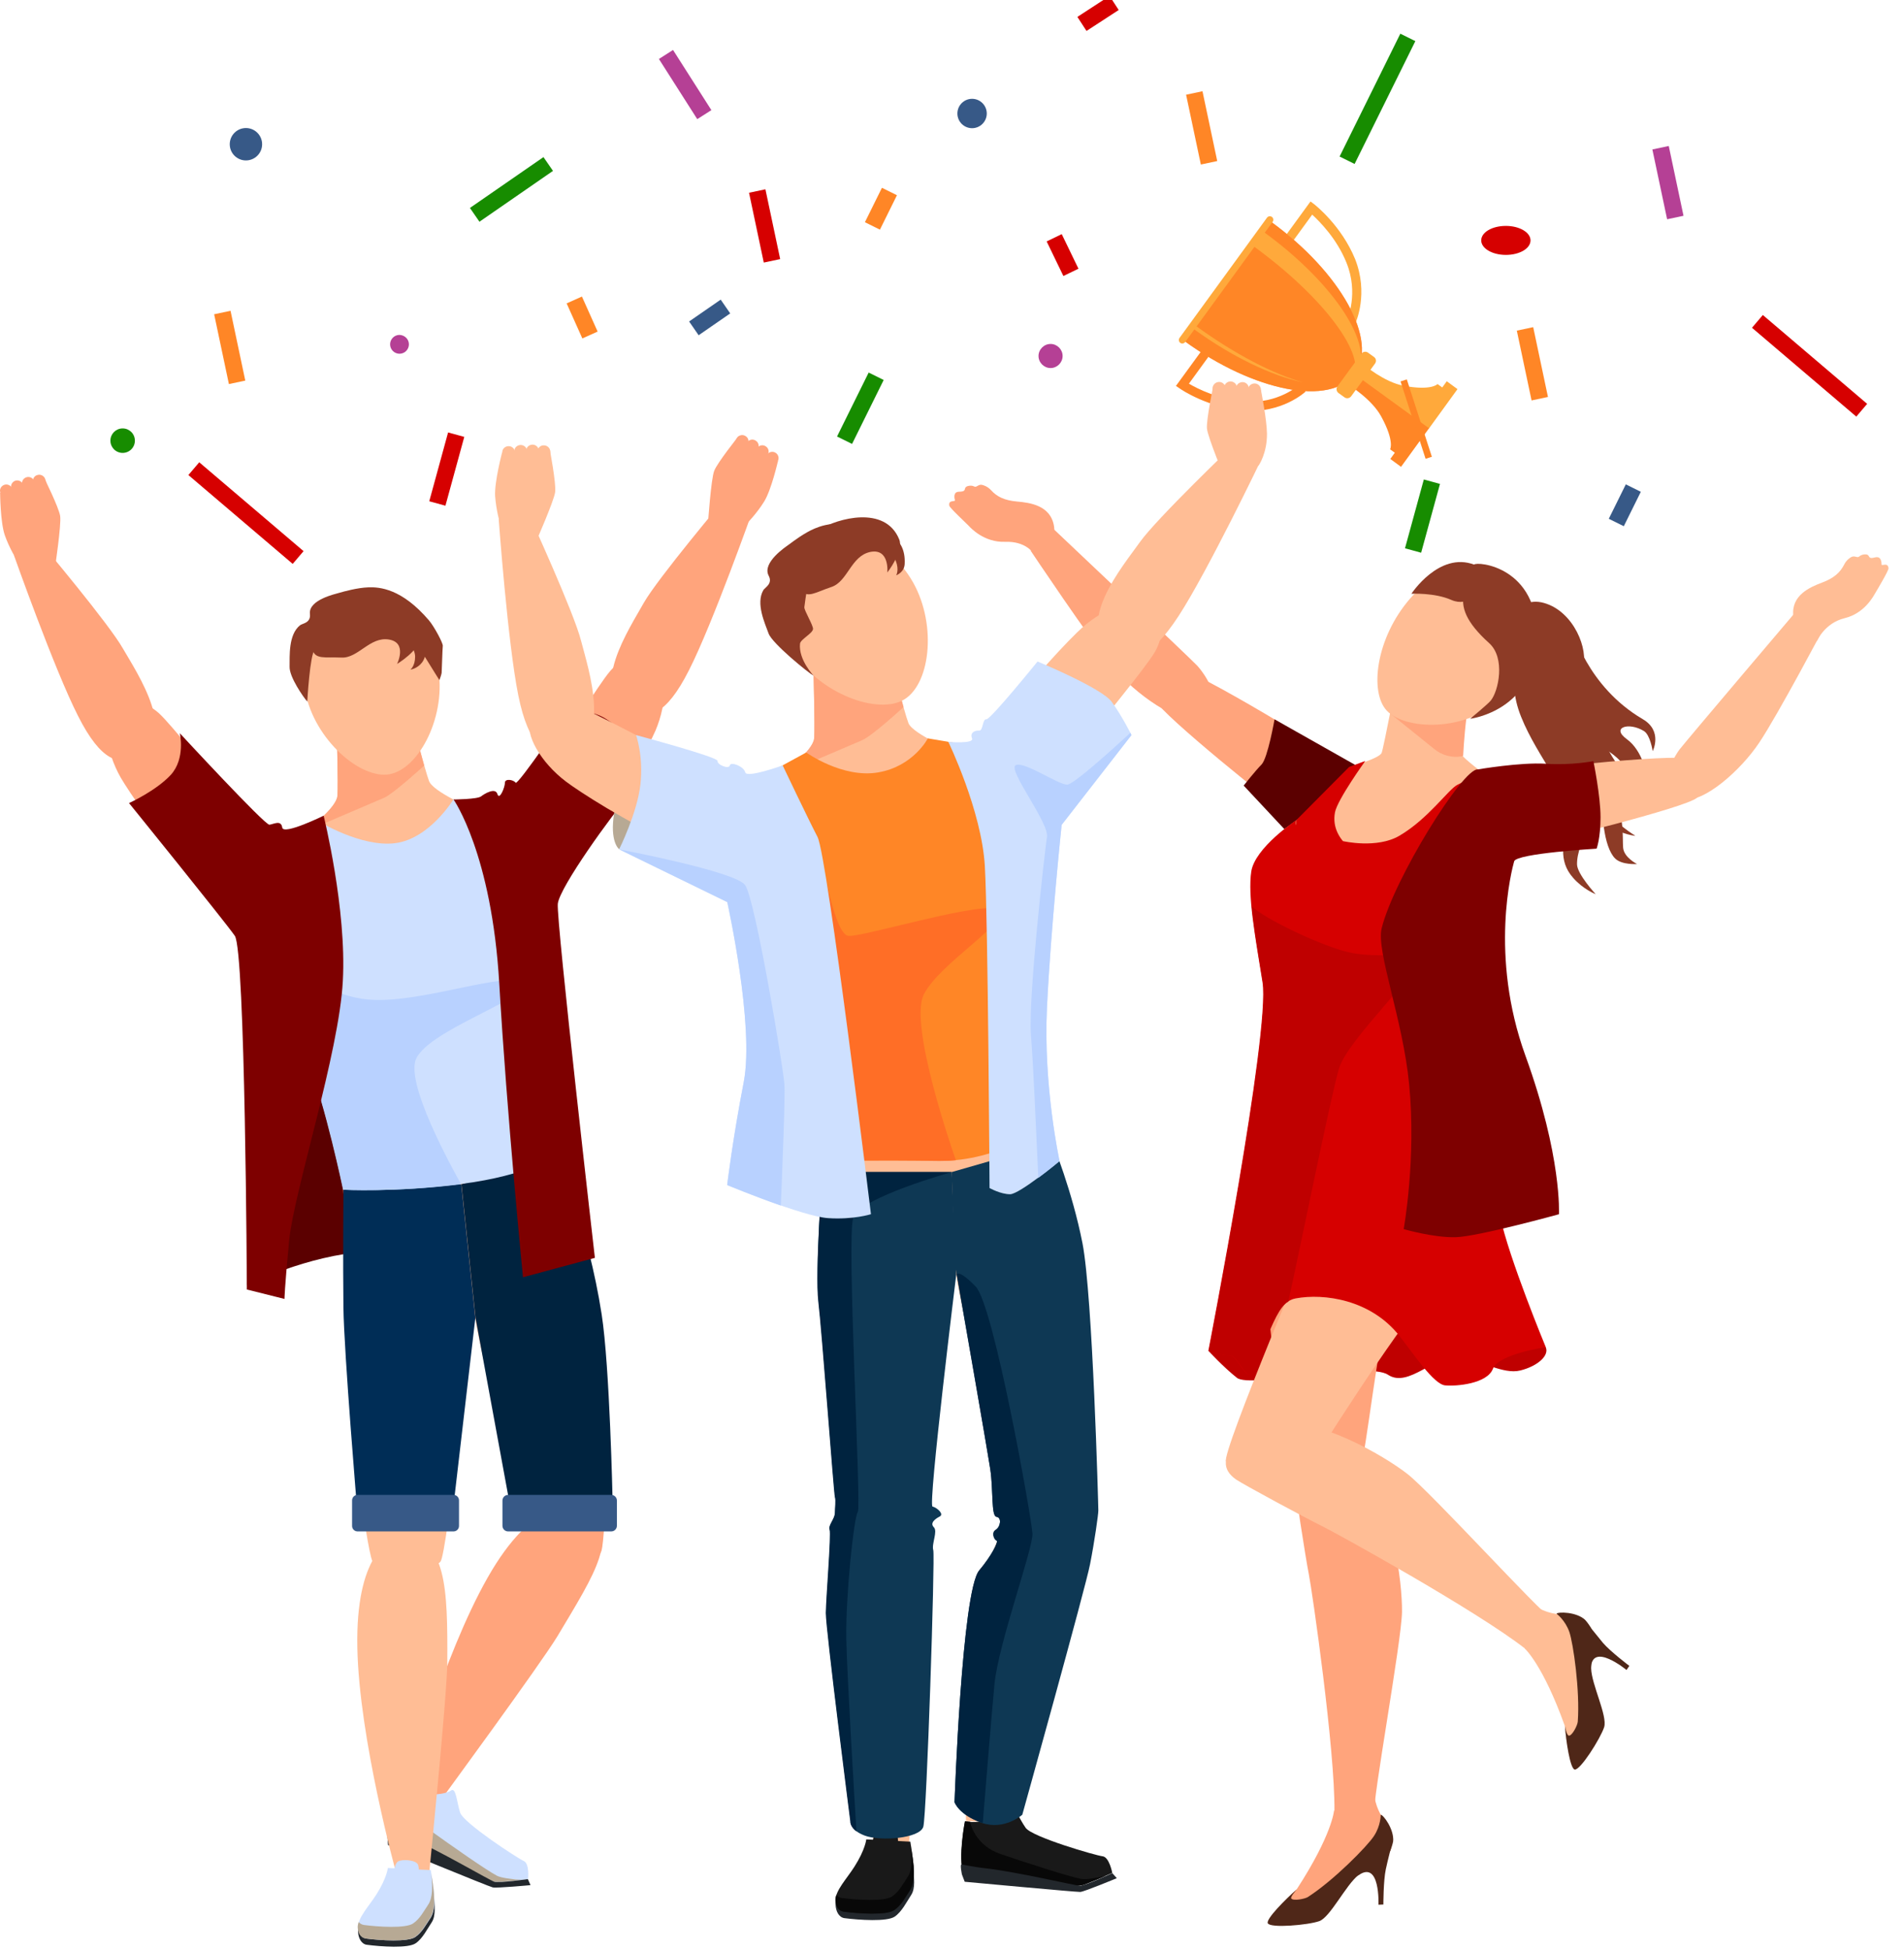 <svg width="84" height="86" viewBox="0 0 84 86" fill="none" xmlns="http://www.w3.org/2000/svg" xmlns:xlink="http://www.w3.org/1999/xlink">
<path d="M59.8,14.251L59.435,14.085C59.443,14.077 59.95,12.931 59.402,11.585C58.97,10.514 58.214,9.767 57.891,9.468L57.027,10.655L56.703,10.415L57.816,8.887L57.982,9.011C58.032,9.053 59.178,9.95 59.784,11.428C60.382,12.939 59.825,14.193 59.8,14.251Z" fill="#FFA93B"/>
<path d="M52.22,15.022C52.228,15.022 52.228,15.03 52.236,15.03C55.342,17.289 58.705,17.937 59.768,16.483C60.822,15.03 59.162,12.024 56.064,9.774C56.056,9.774 56.056,9.766 56.048,9.766L52.22,15.022Z" fill="#FFA465"/>
<path d="M52.22,15.022C52.228,15.022 52.228,15.03 52.236,15.03C55.342,17.289 58.705,17.937 59.768,16.483C60.822,15.03 59.162,12.024 56.064,9.774C56.056,9.774 56.056,9.766 56.048,9.766L52.22,15.022Z" fill="#FF8626"/>
<path d="M59.817,16.508L63.064,18.866L61.81,20.593L61.337,20.245L61.536,19.97L61.328,19.821C61.328,19.821 61.536,19.472 60.938,18.376C60.523,17.604 59.51,16.989 59.51,16.989L59.817,16.508Z" fill="#FF8626"/>
<path d="M59.801,16.534L63.048,18.893L64.301,17.165L63.828,16.817L63.629,17.091L63.421,16.941C63.421,16.941 63.156,17.248 61.927,17.016C61.063,16.858 60.166,16.086 60.166,16.086L59.801,16.534Z" fill="#FFA93B"/>
<path d="M57.6,17.273C57.559,17.315 56.537,18.236 54.91,18.112C53.315,17.996 52.103,17.182 52.053,17.14L51.879,17.024L52.992,15.496L53.315,15.737L52.452,16.924C52.834,17.149 53.789,17.63 54.935,17.713C56.388,17.821 57.318,16.982 57.326,16.974L57.6,17.273Z" fill="#FF8626"/>
<path d="M52.759,14.375C52.751,14.375 52.751,14.367 52.742,14.367L52.643,14.5C52.651,14.5 52.651,14.508 52.659,14.508C54.37,15.754 56.114,16.576 57.484,16.867C56.18,16.501 54.469,15.621 52.759,14.375Z" fill="#FFA93B"/>
<path d="M55.757,10.23L55.3,10.862C55.308,10.862 55.308,10.87 55.316,10.87C58.297,13.037 60.207,15.537 59.726,16.591C59.767,16.55 59.8,16.508 59.834,16.467C60.689,15.287 58.87,12.497 55.773,10.247C55.765,10.239 55.757,10.23 55.757,10.23Z" fill="#FFA93B"/>
<path d="M60.664,16.035L59.61,17.48C59.543,17.571 59.41,17.596 59.319,17.529L59.053,17.338C58.962,17.272 58.937,17.139 59.003,17.048L60.058,15.603C60.124,15.512 60.257,15.487 60.349,15.553L60.614,15.744C60.714,15.811 60.731,15.943 60.664,16.035Z" fill="#FFA93B"/>
<path d="M64.274,18.341L60.687,18.341L60.687,18.632L64.274,18.632L64.274,18.341Z" transform="rotate(-107.94 62.48 18.487)" fill="#FF8626"/>
<path d="M55.898,9.601L52.037,14.907C51.987,14.974 52.004,15.073 52.07,15.123C52.136,15.173 52.236,15.156 52.286,15.09L56.147,9.784C56.197,9.717 56.18,9.618 56.114,9.568C56.039,9.518 55.948,9.535 55.898,9.601Z" fill="#FFA93B"/>
<path d="M10.891,56.683C10.891,56.683 13.606,55.355 16.155,55.213C18.704,55.072 12.36,38.996 12.36,38.996L10.891,56.683Z" fill="#5B0000"/>
<path d="M25.763,66.647C25.232,66.331 23.513,66.074 21.52,69.578C19.527,73.074 17.933,78.911 17.933,78.911L19.419,79.443C19.419,79.443 23.853,73.398 24.592,72.177C26.261,69.379 27.432,67.643 25.763,66.647Z" fill="#FFA47C"/>
<path d="M17.891,78.918C17.891,78.918 17.136,80.33 17.169,81.052C17.177,81.243 21.296,83.062 22.002,83.012C22.699,82.97 23.297,82.887 23.297,82.887C23.297,82.887 23.372,82.206 23.106,82.09C22.841,81.974 20.457,80.421 20.3,79.956C20.15,79.491 20.117,78.81 19.893,78.984C19.66,79.159 18.614,79.292 17.891,78.918Z" fill="#CEE0FF"/>
<path d="M21.994,83.012C22.384,82.987 22.741,82.954 22.973,82.921C22.517,82.888 22.11,82.83 21.935,82.746C21.47,82.506 19.942,81.434 18.938,80.712C18.058,80.081 18.066,79.201 18.091,78.993C18.024,78.968 17.95,78.943 17.891,78.91C17.891,78.91 17.136,80.322 17.169,81.044C17.169,81.244 21.296,83.062 21.994,83.012Z" fill="#B7A994"/>
<path d="M23.288,82.889C23.288,82.889 22.059,83.063 21.81,83.005C21.636,82.964 19.352,81.61 18.049,81.054C17.667,80.888 17.359,80.705 17.202,80.638C17.127,80.605 17.094,81.054 17.094,81.054L17.119,81.386C17.119,81.386 21.569,83.221 21.736,83.254C21.902,83.296 23.405,83.155 23.405,83.155L23.288,82.889Z" fill="#22272C"/>
<path d="M23.139,44.402C23.62,41.653 25.19,36.837 23.786,36.239C21.951,35.458 17.01,35.525 17.01,35.525L17.019,35.608C17.019,35.608 12.178,36.712 10.633,37.974C9.446,38.946 12.377,43.339 13.598,45.846C13.888,46.444 14.802,49.209 15.084,51.734C15.15,52.357 15.275,55.23 15.532,56.392C15.607,56.741 19.56,58.111 20.988,58.161C22.109,58.202 25.754,55.213 25.729,54.856C25.646,53.669 24.517,50.937 24.409,50.314C23.977,47.823 23.022,45.058 23.139,44.402Z" fill="#FFBD95"/>
<path d="M12.85,40.722C13.622,40.074 13.49,38.671 12.269,37.259C11.048,35.847 10.06,35.017 9.728,34.66C9.388,34.286 7.594,31.994 7.013,31.463C6.431,30.931 5.593,30.732 4.995,31.255C4.488,31.695 4.654,33.124 5.327,34.303C6.008,35.474 10.791,42.457 12.85,40.722Z" fill="#FFA47C"/>
<path d="M18.929,34.454C18.746,33.972 18.115,31.539 18.115,31.539L16.48,31.772L16.488,31.855L14.852,32.087C14.852,32.087 14.927,34.603 14.885,35.118C14.844,35.633 13.606,36.579 13.606,36.579L20.856,35.674C20.847,35.666 19.112,34.935 18.929,34.454Z" fill="#FFBD95"/>
<path d="M18.713,33.772C18.506,33.033 18.223,31.97 18.14,31.638L18.024,31.547L16.48,31.763L16.488,31.846L14.852,32.078C14.852,32.078 14.927,34.594 14.885,35.109C14.844,35.624 13.606,36.571 13.606,36.571L13.773,36.546C15.267,35.906 16.762,35.275 16.961,35.184C17.368,35.001 18.713,33.772 18.713,33.772Z" fill="#FFA47C"/>
<path d="M18.24,52.489C16.222,52.448 15.408,53.834 15.383,58.161C15.358,62.487 16.156,68.167 16.421,68.848C16.687,69.529 19.145,69.271 19.436,68.881C19.726,68.491 20.764,58.883 20.789,57.48C20.806,56.068 20.44,52.531 18.24,52.489Z" fill="#FFBD95"/>
<path d="M17.749,67.809C17.135,67.809 15.69,68.639 15.765,72.666C15.839,76.694 17.475,82.606 17.475,82.606L18.937,82.606C18.937,82.606 19.725,74.759 19.734,73.331C19.75,70.076 19.7,67.817 17.749,67.809Z" fill="#FFBD95"/>
<path d="M22.997,52.912C24.999,52.663 25.954,53.967 26.419,58.26C26.884,62.561 26.734,67.709 26.535,68.407C26.335,69.113 23.944,69.096 23.62,68.739C23.296,68.382 21.146,59.522 20.971,58.127C20.805,56.748 20.813,53.186 22.997,52.912Z" fill="#FFA47C"/>
<path d="M22.184,39.468C21.346,38.92 21.312,37.509 22.367,35.964C23.421,34.42 24.31,33.481 24.592,33.091C24.883,32.684 26.403,30.201 26.917,29.603C27.432,29.006 28.238,28.715 28.902,29.163C29.45,29.537 29.45,30.982 28.919,32.227C28.379,33.465 24.435,40.946 22.184,39.468Z" fill="#FFA47C"/>
<path d="M6.008,33.406C5.261,33.738 4.472,33.622 3.442,31.579C2.404,29.544 0.619,24.504 0.619,24.504L1.823,23.973C1.823,23.973 4.821,27.535 5.427,28.614C6.05,29.694 7.968,32.542 6.008,33.406Z" fill="#FFA47C"/>
<path d="M19.319,29.418C19.718,31.51 18.53,33.893 17.193,34.151C15.914,34.392 13.872,32.623 13.473,30.53C13.075,28.438 14.063,26.495 15.674,26.188C17.293,25.872 18.92,27.325 19.319,29.418Z" fill="#FFBD95"/>
<path d="M13.556,30.948C13.382,30.749 12.759,29.861 12.776,29.404C12.784,28.947 12.718,28.001 13.232,27.585C13.34,27.494 13.722,27.486 13.673,27.079C13.606,26.456 14.81,26.199 14.943,26.157C15.167,26.091 15.765,25.925 16.255,25.908C16.745,25.891 17.725,25.958 18.929,27.37C19.153,27.635 19.552,28.374 19.535,28.491C19.518,28.615 19.493,29.603 19.485,29.678C19.477,29.761 19.386,30.002 19.386,30.002C19.386,30.002 18.215,28.15 18.165,27.967C18.107,27.785 14.113,28.482 13.888,28.665C13.673,28.848 13.556,30.948 13.556,30.948Z" fill="#8D3B26"/>
<path d="M0.205,21.381C0.354,21.34 0.504,21.431 0.545,21.572L0.861,22.718C0.902,22.868 0.811,23.017 0.67,23.059C0.52,23.1 0.371,23.009 0.329,22.868L0.014,21.722C-0.036,21.58 0.055,21.423 0.205,21.381Z" fill="#FFA47C"/>
<path d="M0.686,21.201C0.836,21.16 0.985,21.251 1.027,21.392L1.342,22.538C1.384,22.688 1.293,22.837 1.151,22.879C1.002,22.92 0.852,22.829 0.811,22.688L0.495,21.542C0.454,21.392 0.545,21.243 0.686,21.201Z" fill="#FFA47C"/>
<path d="M1.176,21.049C1.326,21.008 1.475,21.099 1.517,21.24L1.832,22.386C1.874,22.536 1.783,22.685 1.641,22.726C1.492,22.768 1.342,22.677 1.301,22.536L0.985,21.39C0.936,21.24 1.027,21.091 1.176,21.049Z" fill="#FFA47C"/>
<path d="M1.658,20.951C1.807,20.91 1.957,21.001 1.998,21.142L2.314,22.288C2.355,22.438 2.264,22.587 2.123,22.629C1.973,22.67 1.824,22.579 1.782,22.438L1.467,21.292C1.417,21.142 1.508,20.985 1.658,20.951Z" fill="#FFA47C"/>
<path d="M2.421,25.079C2.421,25.079 2.712,23.136 2.654,22.762C2.596,22.38 1.931,21.043 1.931,21.043C1.931,21.043 1.574,21.616 1.234,21.657C0.893,21.699 0.005,21.732 0.005,21.732C0.005,21.732 0.013,23.036 0.212,23.609C0.412,24.182 0.736,24.697 0.736,24.697L2.421,25.079Z" fill="#FFA47C"/>
<path d="M27.83,31.391C28.577,31.723 29.366,31.606 30.396,29.564C31.434,27.529 33.219,22.489 33.219,22.489L32.015,21.949C32.015,21.949 29.017,25.512 28.403,26.591C27.797,27.687 25.879,30.527 27.83,31.391Z" fill="#FFA47C"/>
<path d="M34.199,19.963C34.066,19.888 33.892,19.946 33.826,20.079L33.269,21.125C33.195,21.258 33.253,21.432 33.386,21.499C33.518,21.565 33.684,21.515 33.759,21.383L34.316,20.336C34.39,20.203 34.332,20.029 34.199,19.963Z" fill="#FFA47C"/>
<path d="M33.76,19.674C33.627,19.599 33.453,19.657 33.386,19.79L32.83,20.836C32.755,20.969 32.813,21.143 32.946,21.21C33.079,21.276 33.245,21.226 33.32,21.094L33.876,20.047C33.951,19.914 33.901,19.748 33.76,19.674Z" fill="#FFA47C"/>
<path d="M33.319,19.424C33.187,19.349 33.012,19.407 32.946,19.54L32.389,20.586C32.315,20.719 32.373,20.893 32.506,20.96C32.639,21.026 32.805,20.976 32.879,20.844L33.436,19.797C33.51,19.664 33.461,19.498 33.319,19.424Z" fill="#FFA47C"/>
<path d="M32.871,19.224C32.738,19.15 32.564,19.208 32.498,19.341L31.941,20.387C31.866,20.52 31.925,20.694 32.057,20.761C32.19,20.827 32.356,20.777 32.431,20.644L32.987,19.598C33.062,19.457 33.012,19.291 32.871,19.224Z" fill="#FFA47C"/>
<path d="M31.235,23.087C31.235,23.087 31.368,21.127 31.509,20.77C31.642,20.413 32.581,19.242 32.581,19.242C32.581,19.242 32.813,19.873 33.137,19.99C33.461,20.106 34.324,20.33 34.324,20.33C34.324,20.33 34.034,21.6 33.718,22.115C33.403,22.63 32.971,23.07 32.971,23.07L31.235,23.087Z" fill="#FFA47C"/>
<path d="M19.004,82.705L17.11,82.613C17.11,82.613 17.069,83.053 16.604,83.784C16.28,84.291 15.782,84.814 15.798,85.221C15.807,85.478 15.939,85.752 16.18,85.785C16.811,85.868 18.007,85.951 18.339,85.719C18.646,85.511 18.854,85.08 19.045,84.797C19.244,84.498 19.161,84.008 19.153,83.759C19.128,83.469 19.004,82.705 19.004,82.705Z" fill="#22272C"/>
<path d="M19.004,82.49L17.11,82.398C17.11,82.398 17.069,82.839 16.604,83.569C16.28,84.076 15.782,84.599 15.798,85.006C15.807,85.263 15.915,85.479 16.164,85.512C16.795,85.595 17.99,85.67 18.323,85.446C18.63,85.238 18.804,84.881 18.995,84.607C19.194,84.308 19.17,83.802 19.153,83.553C19.128,83.254 19.004,82.49 19.004,82.49Z" fill="#CEE0FF"/>
<path d="M17.55,82.115C17.335,82.247 17.227,83.485 17.227,83.559C17.227,83.634 17.617,83.667 17.758,83.643C18.348,83.543 18.572,82.546 18.439,82.247C18.339,82.04 17.741,81.998 17.55,82.115Z" fill="#CEE0FF"/>
<path d="M19.144,83.543C19.136,83.327 19.061,82.837 19.02,82.613C19.036,82.746 19.053,82.871 19.053,82.954C19.07,83.203 19.094,83.709 18.895,84.008C18.704,84.291 18.53,84.639 18.223,84.847C17.89,85.071 16.695,84.996 16.064,84.913C15.956,84.897 15.881,84.847 15.823,84.781C15.798,84.855 15.781,84.938 15.781,85.005C15.79,85.262 15.898,85.478 16.147,85.511C16.778,85.594 17.973,85.669 18.306,85.445C18.613,85.237 18.787,84.88 18.978,84.606C19.186,84.299 19.153,83.792 19.144,83.543Z" fill="#B7A994"/>
<path d="M15.516,26.507C16.33,26.349 18.48,26.532 18.514,28.143C18.522,28.682 17.517,29.288 17.517,29.288C17.517,29.288 17.99,28.342 17.152,28.209C16.313,28.076 15.798,29.048 15.059,29.006C14.32,28.973 13.905,29.106 13.772,28.632C13.648,28.151 14.569,26.681 15.516,26.507Z" fill="#8D3B26"/>
<path d="M17.824,28.084C17.824,28.084 18.314,28.549 18.314,28.964C18.314,29.379 18.107,29.537 18.107,29.537C18.107,29.537 18.405,29.503 18.621,29.221C18.92,28.823 18.779,28.059 18.779,28.059L17.824,28.084Z" fill="#8D3B26"/>
<path d="M15.151,52.48C15.151,52.48 15.126,55.668 15.151,57.669C15.176,59.671 15.765,66.687 15.765,66.687L19.975,66.687L20.972,58.126L20.349,52.23L15.151,52.48Z" fill="#002D56"/>
<path d="M24.609,50.977L20.357,52.239L20.98,58.134L22.483,66.314L27.025,66.156C27.025,66.156 26.901,60.285 26.544,57.977C25.946,54.124 24.609,50.977 24.609,50.977Z" fill="#00233F"/>
<path d="M15.151,52.48C15.151,52.48 14.37,48.735 13.606,46.833C12.842,44.923 11.729,41.519 10.833,40.996C9.936,40.473 12.078,37.027 12.078,37.027L14.03,36.213C14.03,36.213 15.923,37.384 17.434,37.193C18.954,37.002 20.008,35.258 20.008,35.258C20.008,35.258 22.367,36.13 22.367,35.947C22.367,35.773 24.368,38.87 24.177,39.443C23.986,40.016 23.537,43.18 23.687,44.707C23.828,46.235 24.609,50.96 24.609,50.96C24.609,50.96 23.28,51.857 20.357,52.222C17.434,52.604 15.151,52.48 15.151,52.48Z" fill="#CEE0FF"/>
<path d="M18.314,46.832C18.647,45.487 23.529,44.009 23.006,43.394C22.483,42.78 18.696,44.241 16.388,44.1C14.08,43.959 12.768,42.207 12.768,42.207L13.058,45.445C13.249,45.944 13.424,46.425 13.59,46.832C14.354,48.742 15.134,52.479 15.134,52.479C15.134,52.479 17.418,52.603 20.341,52.238C20.357,52.238 17.991,48.177 18.314,46.832Z" fill="#B8D1FF"/>
<path d="M7.934,32.344C7.934,32.344 11.696,36.413 11.887,36.379C12.078,36.354 12.402,36.155 12.452,36.504C12.501,36.853 14.278,35.981 14.278,35.981C14.278,35.981 15.3,40.099 15.125,43.272C14.959,46.444 12.983,52.514 12.759,54.689C12.551,56.873 12.551,57.297 12.551,57.297L10.891,56.881C10.891,56.881 10.824,41.935 10.359,41.279C9.894,40.614 5.692,35.424 5.692,35.424C5.692,35.424 6.872,34.893 7.536,34.179C8.192,33.456 7.934,32.344 7.934,32.344Z" fill="#7E0000"/>
<path d="M20.009,35.266C20.009,35.266 21.694,37.649 22.027,43.395C22.359,49.142 23.073,56.341 23.073,56.341L26.245,55.486C26.245,55.486 24.534,40.589 24.609,39.866C24.684,39.136 27.05,35.864 27.715,35.133C28.379,34.402 28.578,33.539 28.578,33.539C28.578,33.539 27.341,31.87 26.345,31.521C25.348,31.172 25.116,31.313 25.116,31.313C25.116,31.313 22.84,34.66 22.749,34.527C22.658,34.394 22.276,34.328 22.276,34.527C22.276,34.726 22.035,35.324 21.944,35.025C21.852,34.726 21.379,35.009 21.229,35.125C21.08,35.258 20.009,35.266 20.009,35.266Z" fill="#7E0000"/>
<path d="M20.009,67.552L15.774,67.552C15.641,67.552 15.533,67.444 15.533,67.312L15.533,66.182C15.533,66.049 15.641,65.941 15.774,65.941L20.009,65.941C20.142,65.941 20.25,66.049 20.25,66.182L20.25,67.312C20.25,67.444 20.142,67.552 20.009,67.552Z" fill="#375987"/>
<path d="M26.967,67.552L22.416,67.552C22.275,67.552 22.167,67.436 22.167,67.303L22.167,66.191C22.167,66.049 22.283,65.941 22.416,65.941L26.967,65.941C27.108,65.941 27.216,66.058 27.216,66.191L27.216,67.303C27.216,67.436 27.108,67.552 26.967,67.552Z" fill="#375987"/>
<path d="M53.315,59.589C53.315,59.589 53.971,60.303 54.569,60.776C55.175,61.258 60.324,60.037 61.237,60.643C62.151,61.249 63.338,59.721 64.343,59.863C65.348,60.004 66.319,60.643 67.075,60.452C67.839,60.261 68.354,59.796 68.196,59.431C68.038,59.065 60.614,54.365 58.455,54.573C56.305,54.781 53.315,59.589 53.315,59.589Z" fill="#BF0000"/>
<path d="M66.428,27.379C66.228,27.362 65.722,28.6 66.918,30.186C68.113,31.772 69.899,32.81 70.048,33.914C70.198,35.019 70.139,35.866 71.003,36.438C71.576,36.82 72.149,36.87 72.149,36.87C72.149,36.87 71.136,36.239 71.011,35.816C70.862,35.301 70.978,34.703 71.044,33.922C71.069,33.574 70.82,33.051 70.82,33.051C70.82,33.051 71.518,33.433 71.734,33.947C71.95,34.462 72.24,34.944 72.572,35.118C72.938,35.317 73.569,35.102 73.569,35.102C73.569,35.102 72.938,34.985 72.788,34.57C72.639,34.155 72.481,33.117 71.767,32.602C71.061,32.087 71.858,31.838 72.523,32.245C72.805,32.411 72.913,33.134 72.913,33.134C72.913,33.134 73.37,32.245 72.473,31.722C69.998,30.269 69.367,27.744 69.367,27.744L66.428,27.379Z" fill="#8D3B26"/>
<path d="M67.374,28.788C67.183,28.722 66.369,29.785 67.108,31.62C67.847,33.463 69.292,34.933 69.143,36.037C68.993,37.142 68.719,37.947 69.4,38.719C69.849,39.234 70.397,39.442 70.397,39.442C70.397,39.442 69.583,38.562 69.575,38.13C69.566,37.598 69.832,37.05 70.106,36.311C70.222,35.979 70.114,35.414 70.114,35.414C70.114,35.414 70.687,35.963 70.762,36.519C70.837,37.067 70.994,37.615 71.26,37.872C71.559,38.163 72.223,38.113 72.223,38.113C72.223,38.113 71.65,37.831 71.609,37.399C71.567,36.959 71.692,35.913 71.144,35.232C70.596,34.543 71.435,34.518 71.966,35.082C72.19,35.323 72.107,36.046 72.107,36.046C72.107,36.046 72.78,35.307 72.049,34.568C70.048,32.516 70.098,29.917 70.098,29.917L67.374,28.788Z" fill="#8D3B26"/>
<path d="M66.395,27.941C66.395,27.941 66.777,26.222 68.113,26.596C69.45,26.97 70.098,28.697 69.824,29.436C69.55,30.175 69.675,32.865 69.857,32.832C70.032,32.799 69.99,33.289 69.591,33.372C69.193,33.463 67.972,33.438 67.864,32.126C67.756,30.814 67.084,30.017 67.084,30.017L66.395,27.941Z" fill="#8D3B26"/>
<path d="M60.789,36.934C61.429,36.361 61.063,35.19 60.025,34.227C58.987,33.272 52.552,29.477 52.095,29.544C51.647,29.61 50.725,30.341 50.999,30.931C51.282,31.528 56.197,35.531 57.194,36.17C58.19,36.818 59.951,37.682 60.789,36.934Z" fill="#FFA47C"/>
<path d="M52.818,31.68C51.971,31.938 50.111,30.634 49.097,29.43C48.093,28.218 45.469,24.29 45.469,24.29L46.498,23.352C46.498,23.352 52.519,29.04 52.818,29.363C53.125,29.696 54.279,31.24 52.818,31.68Z" fill="#FFA47C"/>
<path d="M60.64,79.258C60.739,79.873 61.03,80.238 61.221,80.529C61.445,80.877 61.462,81.5 61.304,81.691C60.864,82.206 60.283,82.098 59.726,82.53C59.178,82.962 58.423,84.382 57.933,84.556C57.443,84.73 56.305,84.797 56.206,84.564C56.106,84.332 57.21,83.335 57.21,83.335C58.771,80.936 58.854,79.873 58.854,79.873C58.854,79.873 60.623,79.167 60.64,79.258Z" fill="#FFA47C"/>
<path d="M57.219,83.339C57.219,83.339 56.911,83.663 56.969,83.746C57.061,83.862 57.567,83.763 57.7,83.68C58.846,82.941 60.324,81.438 60.615,80.989C60.922,80.524 60.914,80.051 60.914,80.051C61.022,80.043 61.512,80.69 61.462,81.222C61.445,81.338 61.346,81.637 61.304,81.695C61.055,81.986 60.166,82.534 59.926,82.716C59.378,83.148 58.688,84.568 58.207,84.742C57.717,84.917 56.031,85.066 55.931,84.834C55.848,84.651 56.695,83.788 57.219,83.339Z" fill="#4F2718"/>
<path d="M61.462,81.129C61.462,81.129 61.205,82.125 61.138,82.458C61.031,82.956 61.031,84.01 61.031,84.01L60.815,84.019C60.815,84.019 60.898,82.034 59.926,82.723C59.619,82.939 61.462,81.129 61.462,81.129Z" fill="#4F2718"/>
<path d="M60.823,49.547C61.636,49.829 61.794,54.621 61.171,57.793C60.574,60.807 60.158,64.942 59.901,65.158C59.644,65.374 57.393,65.673 57.036,65.449C56.679,65.225 55.409,52.819 55.375,52.188C55.342,51.565 57.294,48.335 60.823,49.547Z" fill="#FFA47C"/>
<path d="M60.034,65.045C61.437,66.323 61.869,69.769 61.853,71.106C61.828,72.443 60.532,79.493 60.632,79.975C60.723,80.448 58.863,80.157 58.872,79.892C58.905,77.201 57.883,70.135 57.742,69.437C57.601,68.74 57.111,65.551 57.095,65.236C57.003,63.6 59.229,64.314 60.034,65.045Z" fill="#FFA47C"/>
<path d="M65.241,29.203C65.241,29.203 64.194,32.94 64.385,33.189C64.983,33.953 67.026,34.983 67.292,36.153C67.616,37.573 62.949,39.757 62.575,43.876C62.392,45.869 64.253,48.601 64.643,50.502C65.033,52.404 59.129,55.02 58.913,55.028C58.689,55.036 56.007,53.409 55.608,52.803C55.21,52.196 56.115,46.45 56.048,45.196C55.982,43.942 55.949,40.662 55.808,40.405C55.666,40.147 55.044,39.259 55.218,38.462C55.467,37.308 57.543,36.054 57.701,35.672C57.859,35.29 59.279,34.044 59.536,33.828C59.536,33.828 60.873,33.455 60.956,33.206C61.047,32.965 61.67,29.701 61.67,29.701L65.241,29.203Z" fill="#FFBD95"/>
<path d="M61.387,31.116L61.32,31.464L63.288,33.05C63.62,33.316 64.044,33.432 64.467,33.366L64.55,33.349C64.55,33.349 64.592,32.486 64.692,31.689C64.8,30.817 65.099,30.02 65.099,30.02L61.387,31.116Z" fill="#FFA47C"/>
<path d="M74.324,35.252C75.154,35.409 76.782,34.006 77.612,32.76C78.443,31.523 80.543,27.546 80.543,27.546L79.406,26.773C79.406,26.773 74.349,32.727 74.091,33.068C73.842,33.4 72.904,34.978 74.324,35.252Z" fill="#FFBD95"/>
<path d="M63.455,36.511C63.114,35.722 63.936,34.808 65.29,34.377C66.635,33.945 74.075,33.222 74.449,33.48C74.831,33.729 75.354,34.784 74.856,35.199C74.349,35.622 68.196,37.175 67.034,37.341C65.863,37.499 63.895,37.54 63.455,36.511Z" fill="#FFBD95"/>
<path d="M80.162,28.273C80.162,28.273 80.494,27.484 81.382,27.268C82.271,27.052 82.661,26.28 82.736,26.155C82.811,26.03 83.326,25.167 83.317,25.067C83.292,24.785 83.018,24.984 83.01,24.901C83.01,24.818 83.002,24.519 82.728,24.586C82.454,24.66 82.487,24.569 82.42,24.494C82.354,24.42 82.122,24.453 82.03,24.544C81.947,24.627 81.839,24.503 81.698,24.561C81.632,24.586 81.457,24.702 81.358,24.909C81.183,25.25 80.917,25.499 80.386,25.698C79.855,25.898 79.016,26.255 79.116,27.168C79.207,28.082 80.162,28.273 80.162,28.273Z" fill="#FFBD95"/>
<path d="M45.576,24.39C45.576,24.39 45.253,23.867 44.339,23.9C43.426,23.933 42.836,23.302 42.737,23.194C42.637,23.086 41.898,22.405 41.881,22.306C41.831,22.032 42.147,22.148 42.13,22.065C42.106,21.982 42.039,21.691 42.313,21.691C42.595,21.683 42.546,21.608 42.587,21.517C42.629,21.426 42.861,21.392 42.977,21.459C43.077,21.517 43.152,21.368 43.301,21.384C43.376,21.392 43.575,21.459 43.725,21.625C43.982,21.907 44.306,22.073 44.871,22.123C45.435,22.173 46.34,22.289 46.498,23.194C46.656,24.099 45.576,24.39 45.576,24.39Z" fill="#FFA47C"/>
<path d="M66.303,30.765C64.659,32.334 61.985,32.193 61.188,31.354C60.407,30.541 60.698,28.149 62.201,26.414C63.687,24.703 65.697,24.67 66.884,25.915C68.071,27.153 67.947,29.195 66.303,30.765Z" fill="#FFBD95"/>
<path d="M64.6,26.125C64.418,26.773 64.683,27.454 65.696,28.367C66.427,29.023 66.112,30.485 65.771,30.9C65.647,31.058 64.858,31.706 64.858,31.706C64.858,31.706 67.748,31.365 67.814,28.176C67.88,24.98 65.165,24.755 65.032,24.905C64.899,25.054 64.683,25.818 64.6,26.125Z" fill="#8D3B26"/>
<path d="M65.357,26.051C65.357,26.051 64.792,26.798 64.036,26.466C63.289,26.134 62.268,26.192 62.268,26.192C62.268,26.192 63.488,24.324 65.033,24.905C66.569,25.486 65.357,26.051 65.357,26.051Z" fill="#8D3B26"/>
<path d="M64.609,50.353C65.988,53.251 63.48,56.266 61.612,58.898C59.096,62.444 57.202,65.782 56.87,65.865C56.538,65.948 54.313,64.827 54.089,64.47C53.864,64.113 58.166,53.957 58.406,53.384C58.656,52.803 62.716,46.367 64.609,50.353Z" fill="#FFBD95"/>
<path d="M67.872,70.931C68.42,71.23 68.894,71.213 69.234,71.238C69.649,71.271 70.156,71.636 70.206,71.877C70.347,72.542 69.907,72.932 69.915,73.638C69.923,74.335 70.604,75.797 70.446,76.295C70.289,76.785 69.658,77.74 69.408,77.673C69.168,77.607 69.035,76.129 69.035,76.129C68.072,73.438 67.274,72.724 67.274,72.724C67.274,72.724 67.789,70.881 67.872,70.931Z" fill="#FFBD95"/>
<path d="M69.044,76.121C69.044,76.121 69.11,76.561 69.218,76.561C69.367,76.561 69.6,76.096 69.608,75.938C69.708,74.576 69.409,72.492 69.235,71.985C69.052,71.462 68.67,71.18 68.67,71.18C68.728,71.097 69.542,71.089 69.932,71.454C70.015,71.537 70.198,71.794 70.214,71.869C70.297,72.243 70.19,73.281 70.198,73.588C70.206,74.285 70.929,75.689 70.771,76.187C70.613,76.677 69.708,78.114 69.467,78.055C69.268,77.997 69.085,76.802 69.044,76.121Z" fill="#4F2718"/>
<path d="M69.856,71.398C69.856,71.398 70.496,72.204 70.712,72.461C71.044,72.852 71.883,73.483 71.883,73.483L71.758,73.665C71.758,73.665 70.222,72.395 70.189,73.591C70.18,73.964 69.856,71.398 69.856,71.398Z" fill="#4F2718"/>
<path d="M56.181,62.799C58.05,62.45 61.055,64.203 62.102,65.025C63.148,65.847 67.981,71.153 68.421,71.369C68.861,71.585 67.499,72.888 67.283,72.722C65.166,71.061 58.913,67.599 58.274,67.292C57.634,66.984 54.794,65.448 54.537,65.265C53.2,64.344 55.118,62.999 56.181,62.799Z" fill="#FFBD95"/>
<path d="M56.23,31.73C56.23,31.73 55.931,33.441 55.657,33.723C55.383,33.997 54.868,34.653 54.868,34.653L56.662,36.572C56.662,36.572 58.937,34.927 59.253,34.554C59.576,34.172 59.817,33.757 59.817,33.757L56.23,31.73Z" fill="#5B0000"/>
<path d="M59.253,37.103C59.253,37.103 60.748,37.451 61.744,36.862C63.015,36.114 63.886,34.836 64.293,34.62C65.016,34.238 65.572,34.113 65.572,34.113L65.78,34.271C65.78,34.271 65.331,34.362 64.426,34.902C63.521,35.442 63.206,37.908 63.936,38.805C64.227,39.162 61.703,39.112 60.366,38.556C59.228,38.082 59.253,37.103 59.253,37.103Z" fill="#D60000"/>
<path d="M66.178,53.645C65.788,51.785 63.148,45.092 63.206,43.232C63.264,41.372 65.091,39.105 65.091,39.105C65.091,39.105 62.35,38.408 60.233,37.835C60.225,37.835 58.647,37.17 58.896,35.833C59.004,35.269 60.233,33.566 60.233,33.566L59.519,33.832L57.194,36.174L57.177,36.406C57.144,36.265 57.194,36.174 57.194,36.174C57.194,36.174 55.35,37.394 55.201,38.457C55.051,39.52 55.35,41.164 55.699,43.332C56.048,45.491 53.308,59.59 53.308,59.59C53.308,59.59 53.905,59.781 54.238,59.781C54.57,59.773 54.869,60.695 55.168,60.645C55.467,60.595 55.907,57.498 57.161,57.274C58.414,57.041 60.482,57.323 61.744,58.934C62.367,59.723 63.247,61.06 63.754,61.11C64.26,61.16 65.614,61.035 65.863,60.379C66.112,59.723 68.196,59.424 68.196,59.424C68.196,59.424 66.569,55.505 66.178,53.645Z" fill="#D60000"/>
<path d="M59.07,47.143C59.469,45.798 62.824,42.767 62.409,42.368C61.993,41.969 60.872,42.268 59.643,42.036C58.414,41.803 55.699,40.483 55.226,39.977C55.309,40.898 55.5,42.019 55.716,43.34C56.064,45.499 53.324,59.598 53.324,59.598C53.324,59.598 53.922,59.789 54.254,59.789C54.586,59.781 54.885,60.703 55.184,60.653C55.433,60.611 56.123,57.78 56.837,57.414C57.268,55.496 58.722,48.305 59.07,47.143Z" fill="#BF0000"/>
<path d="M65.198,33.94C65.198,33.94 67.075,33.616 68.204,33.69C69.334,33.765 70.297,33.574 70.297,33.574C70.297,33.574 70.612,35.11 70.612,36.049C70.612,36.987 70.438,37.435 70.438,37.435C70.438,37.435 66.909,37.643 66.801,37.992C66.701,38.341 65.696,42.152 67.299,46.57C68.918,51.029 68.777,53.561 68.777,53.561C68.777,53.561 65.198,54.55 64.218,54.574C63.239,54.599 61.927,54.217 61.927,54.217C61.927,54.217 62.491,51.12 62.167,47.815C61.893,44.967 60.706,41.953 60.955,40.948C61.495,38.772 64.542,33.865 65.198,33.94Z" fill="#7E0000"/>
<path d="M27.314,37.458C27.314,37.458 26.883,37.143 27.099,35.839C27.314,34.535 28.062,32.418 28.062,32.418L30.702,36.005L27.314,37.458Z" fill="#B7A994"/>
<path d="M44.404,42.112C44.902,39.288 46.513,34.339 45.068,33.725C43.183,32.919 38.11,32.986 38.11,32.986L38.118,33.069C38.118,33.069 33.144,34.206 31.566,35.502C30.354,36.498 33.352,41.015 34.614,43.59C34.913,44.204 35.851,47.044 36.133,49.635C36.2,50.274 36.333,53.23 36.59,54.426C36.665,54.783 40.725,56.195 42.195,56.245C43.349,56.286 47.086,53.214 47.061,52.857C46.978,51.636 45.815,48.829 45.708,48.198C45.267,45.624 44.288,42.792 44.404,42.112Z" fill="#FFBD95"/>
<path d="M34.68,37.494C35.145,36.572 34.448,35.301 32.72,34.463C30.993,33.624 29.723,33.25 29.266,33.043C28.793,32.827 26.169,31.399 25.405,31.125C24.641,30.859 23.769,31.017 23.42,31.747C23.121,32.362 23.86,33.641 24.973,34.479C26.086,35.326 33.435,39.96 34.68,37.494Z" fill="#FFBD95"/>
<path d="M40.078,31.896C39.887,31.398 39.248,28.898 39.248,28.898L37.562,29.139L37.57,29.222L35.885,29.463C35.885,29.463 35.959,32.046 35.918,32.577C35.876,33.108 34.598,34.08 34.598,34.08L42.221,33.2C42.229,33.191 40.269,32.394 40.078,31.896Z" fill="#FFBD95"/>
<path d="M39.862,31.19C39.646,30.426 39.356,29.338 39.273,28.998L39.148,28.906L37.562,29.13L37.57,29.213L35.885,29.454C35.885,29.454 35.959,32.037 35.918,32.568C35.876,33.1 34.598,34.071 34.598,34.071L34.764,34.046C36.3,33.39 37.836,32.743 38.035,32.651C38.484,32.46 39.862,31.19 39.862,31.19Z" fill="#FFA47C"/>
<path d="M39.372,50.415C37.296,50.365 36.465,51.802 36.432,56.245C36.407,60.687 37.221,66.525 37.495,67.222C37.769,67.92 40.293,67.654 40.584,67.255C40.883,66.857 41.946,56.984 41.979,55.539C42.012,54.102 41.639,50.465 39.372,50.415Z" fill="#FFBD95"/>
<path d="M38.874,66.156C38.242,66.156 36.756,67.003 36.831,71.147C36.914,75.282 38.591,81.352 38.591,81.352L40.094,81.352C40.094,81.352 40.908,73.297 40.916,71.828C40.925,68.481 40.875,66.165 38.874,66.156Z" fill="#FFBD95"/>
<path d="M44.263,50.862C46.322,50.605 47.302,51.942 47.775,56.36C48.257,60.777 48.099,66.067 47.9,66.789C47.701,67.512 45.243,67.495 44.902,67.13C44.57,66.764 42.361,57.663 42.187,56.235C42.012,54.79 42.012,51.136 44.263,50.862Z" fill="#FFBD95"/>
<path d="M42.917,36.637C43.731,37.268 45.11,36.836 46.264,35.3C47.418,33.764 48.032,32.593 48.323,32.186C48.622,31.763 50.532,29.463 50.947,28.765C51.354,28.068 51.371,27.187 50.715,26.698C50.167,26.291 48.772,26.764 47.734,27.694C46.696,28.632 40.725,34.943 42.917,36.637Z" fill="#FFBD95"/>
<path d="M46.613,65.925C45.999,65.775 44.23,66.033 43.325,70.077C42.42,74.121 42.619,80.324 42.619,80.324L44.238,80.398C44.238,80.398 46.779,73.133 47.128,71.704C47.934,68.458 48.556,66.398 46.613,65.925Z" fill="#FFBD95"/>
<path d="M24.907,33.175C24.077,33.299 23.33,32.967 22.865,30.667C22.4,28.367 22.001,22.895 22.001,22.895L23.338,22.695C23.338,22.695 25.331,27.038 25.638,28.275C25.954,29.504 27.075,32.851 24.907,33.175Z" fill="#FFBD95"/>
<path d="M40.185,25.525C41.34,27.385 41.09,30.109 39.903,30.848C38.765,31.554 36.158,30.615 35.004,28.755C33.85,26.895 34.074,24.67 35.502,23.773C36.922,22.884 39.023,23.665 40.185,25.525Z" fill="#FFBD95"/>
<path d="M35.901,29.812C35.66,29.679 34.066,28.384 33.908,27.944C33.75,27.503 33.335,26.623 33.675,26.034C33.75,25.909 34.107,25.751 33.908,25.386C33.617,24.813 34.672,24.115 34.788,24.032C34.979,23.891 35.486,23.501 35.951,23.31C36.416,23.119 37.379,22.812 39.056,23.717C39.372,23.883 38.076,23.792 37.952,23.634C37.827,23.476 35.818,25.511 35.668,25.76C35.619,25.843 35.552,26.266 35.486,26.781C35.469,26.922 35.893,27.603 35.868,27.753C35.843,27.944 35.32,28.201 35.295,28.392C35.22,29.106 35.901,29.812 35.901,29.812Z" fill="#8D3B26"/>
<path d="M22.441,19.68C22.599,19.68 22.723,19.813 22.723,19.962L22.723,21.183C22.723,21.34 22.599,21.465 22.441,21.465C22.283,21.465 22.159,21.34 22.159,21.183L22.159,19.962C22.15,19.804 22.283,19.68 22.441,19.68Z" fill="#FFBD95"/>
<path d="M22.972,19.629C23.13,19.629 23.254,19.753 23.254,19.911L23.254,21.132C23.254,21.29 23.13,21.414 22.972,21.414C22.814,21.414 22.69,21.29 22.69,21.132L22.69,19.911C22.682,19.753 22.814,19.629 22.972,19.629Z" fill="#FFBD95"/>
<path d="M23.496,19.613C23.653,19.613 23.778,19.746 23.778,19.896L23.778,21.116C23.778,21.274 23.653,21.399 23.496,21.399C23.338,21.399 23.213,21.274 23.213,21.116L23.213,19.896C23.205,19.738 23.338,19.613 23.496,19.613Z" fill="#FFBD95"/>
<path d="M23.994,19.645C24.152,19.645 24.277,19.769 24.277,19.927L24.277,21.148C24.277,21.306 24.152,21.43 23.994,21.43C23.836,21.43 23.712,21.297 23.712,21.148L23.712,19.927C23.712,19.769 23.836,19.637 23.994,19.645Z" fill="#FFBD95"/>
<path d="M23.628,23.94C23.628,23.94 24.442,22.097 24.492,21.706C24.542,21.316 24.251,19.805 24.251,19.805C24.251,19.805 23.736,20.27 23.388,20.22C23.039,20.17 22.15,19.962 22.15,19.962C22.15,19.962 21.81,21.258 21.843,21.872C21.885,22.495 22.059,23.093 22.059,23.093L23.628,23.94Z" fill="#FFBD95"/>
<path d="M49.179,28.75C49.901,29.174 50.723,29.132 52.002,27.164C53.281,25.196 55.656,20.247 55.656,20.247L54.485,19.566C54.485,19.566 51.031,22.871 50.292,23.909C49.553,24.956 47.277,27.646 49.179,28.75Z" fill="#FFBD95"/>
<path d="M55.349,16.914C55.191,16.914 55.058,17.039 55.058,17.196L55.033,18.417C55.033,18.575 55.158,18.708 55.316,18.708C55.473,18.708 55.606,18.583 55.606,18.425L55.631,17.205C55.631,17.047 55.507,16.914 55.349,16.914Z" fill="#FFBD95"/>
<path d="M54.817,16.855C54.66,16.855 54.527,16.98 54.527,17.138L54.502,18.358C54.502,18.516 54.627,18.649 54.784,18.649C54.942,18.649 55.075,18.525 55.075,18.367L55.1,17.146C55.1,16.988 54.975,16.855 54.817,16.855Z" fill="#FFBD95"/>
<path d="M54.294,16.824C54.136,16.824 54.003,16.949 54.003,17.107L53.979,18.327C53.979,18.485 54.103,18.618 54.261,18.618C54.419,18.618 54.551,18.493 54.551,18.336L54.576,17.115C54.576,16.957 54.452,16.833 54.294,16.824Z" fill="#FFBD95"/>
<path d="M53.787,16.848C53.629,16.848 53.497,16.972 53.497,17.13L53.472,18.351C53.472,18.508 53.596,18.641 53.754,18.641C53.912,18.641 54.036,18.517 54.045,18.359L54.07,17.138C54.07,16.981 53.945,16.848 53.787,16.848Z" fill="#FFBD95"/>
<path d="M54.061,21.151C54.061,21.151 53.281,19.291 53.248,18.901C53.214,18.511 53.53,17.008 53.53,17.008C53.53,17.008 54.036,17.481 54.385,17.44C54.734,17.398 55.631,17.207 55.631,17.207C55.631,17.207 55.888,18.502 55.896,19.125C55.905,19.997 55.531,20.529 55.531,20.529L54.061,21.151Z" fill="#FFBD95"/>
<path d="M42.577,80.338C42.577,80.338 42.262,81.958 42.511,82.655C42.577,82.846 47.169,83.386 47.842,83.128C48.514,82.871 49.071,82.614 49.071,82.614C49.071,82.614 48.938,81.916 48.647,81.883C48.348,81.85 45.542,81.036 45.251,80.629C44.96,80.222 44.728,79.566 44.554,79.799C44.379,80.048 43.399,80.496 42.577,80.338Z" fill="#191919"/>
<path d="M47.834,83.13C48.208,82.989 48.548,82.848 48.772,82.748C48.316,82.848 47.9,82.923 47.701,82.881C47.17,82.782 45.351,82.192 44.147,81.785C43.093,81.428 42.843,80.565 42.794,80.357C42.719,80.349 42.644,80.349 42.569,80.332C42.569,80.332 42.254,81.951 42.503,82.649C42.569,82.848 47.161,83.388 47.834,83.13Z" fill="#080808"/>
<path d="M49.071,82.624C49.071,82.624 47.917,83.164 47.651,83.181C47.46,83.189 44.82,82.55 43.375,82.4C42.951,82.35 42.586,82.267 42.42,82.242C42.345,82.234 42.437,82.682 42.437,82.682L42.561,83.006C42.561,83.006 47.485,83.463 47.66,83.455C47.834,83.446 49.271,82.848 49.271,82.848L49.071,82.624Z" fill="#22272C"/>
<path d="M40.161,81.455L38.218,81.355C38.218,81.355 38.177,81.804 37.695,82.56C37.363,83.083 36.848,83.622 36.865,84.029C36.873,84.295 37.006,84.577 37.255,84.611C37.903,84.694 39.132,84.777 39.472,84.544C39.788,84.328 40.003,83.888 40.194,83.597C40.402,83.29 40.311,82.784 40.302,82.535C40.286,82.244 40.161,81.455 40.161,81.455Z" fill="#22272C"/>
<path d="M40.161,81.236L38.218,81.137C38.218,81.137 38.177,81.585 37.695,82.341C37.363,82.864 36.848,83.404 36.865,83.811C36.873,84.076 36.989,84.292 37.238,84.325C37.886,84.408 39.115,84.491 39.455,84.259C39.771,84.043 39.954,83.686 40.145,83.395C40.352,83.088 40.319,82.565 40.311,82.316C40.286,82.025 40.161,81.236 40.161,81.236Z" fill="#191919"/>
<path d="M38.666,80.845C38.442,80.978 38.334,82.256 38.334,82.331C38.334,82.406 38.733,82.439 38.882,82.414C39.488,82.306 39.721,81.285 39.58,80.986C39.48,80.77 38.865,80.728 38.666,80.845Z" fill="#191919"/>
<path d="M40.302,82.318C40.293,82.094 40.21,81.596 40.177,81.363C40.194,81.496 40.21,81.629 40.21,81.712C40.227,81.969 40.252,82.493 40.044,82.792C39.853,83.082 39.67,83.439 39.355,83.655C39.014,83.888 37.785,83.805 37.138,83.722C37.03,83.705 36.955,83.655 36.897,83.58C36.872,83.663 36.855,83.738 36.855,83.813C36.864,84.079 36.98,84.295 37.229,84.328C37.877,84.411 39.106,84.494 39.446,84.261C39.762,84.045 39.944,83.688 40.135,83.398C40.343,83.09 40.31,82.567 40.302,82.318Z" fill="#080808"/>
<path d="M36.199,23.334C36.922,22.886 39.048,22.263 39.67,23.791C39.886,24.306 39.147,25.253 39.147,25.253C39.147,25.253 39.255,24.173 38.392,24.347C37.536,24.53 37.404,25.651 36.681,25.892C35.959,26.133 35.618,26.415 35.311,26.016C35.02,25.601 35.369,23.849 36.199,23.334Z" fill="#8D3B26"/>
<path d="M38.732,24.081C38.732,24.081 39.372,24.347 39.521,24.746C39.679,25.144 39.538,25.377 39.538,25.377C39.538,25.377 39.895,25.252 39.912,24.878C39.978,23.583 38.898,23.5 38.898,23.5L38.732,24.081Z" fill="#8D3B26"/>
<path d="M35.569,33.193C35.569,33.193 37.164,34.339 38.733,34.073C40.302,33.808 40.934,32.57 40.934,32.57L43.391,32.986L46.057,35.452C46.057,35.452 44.695,40.791 44.728,42.46C44.77,44.129 46.182,49.659 46.182,49.659C46.182,49.659 44.047,51.245 41.44,51.204C38.833,51.162 35.968,51.204 35.968,51.204C35.968,51.204 35.594,46.753 34.814,44.602C34.025,42.452 31.642,37.926 31.642,37.926L32.995,34.596L35.569,33.193Z" fill="#FF8626"/>
<path d="M36.283,51.699L41.988,51.699L42.187,56.225C42.187,56.225 40.933,66.405 41.141,66.455C41.348,66.505 41.664,66.795 41.456,66.895C41.249,67.003 41.016,67.186 41.199,67.368C41.381,67.551 41.091,68.099 41.174,68.381C41.257,68.664 40.883,80.065 40.734,80.58C40.576,81.103 38.832,81.227 38.151,80.97C37.47,80.713 37.528,80.339 37.528,80.339C37.528,80.339 36.441,71.819 36.449,71.147C36.457,70.466 36.69,67.667 36.615,67.476C36.54,67.285 36.848,67.003 36.848,66.737C36.848,66.48 36.897,66.214 36.848,66.032C36.798,65.849 36.275,58.699 36.117,57.404C35.951,56.1 36.283,51.699 36.283,51.699Z" fill="#0E3854"/>
<path d="M41.987,51.701L46.438,50.422C46.438,50.422 47.302,52.523 47.758,54.848C48.207,57.173 48.456,66.456 48.456,66.631C48.456,66.805 48.29,67.984 48.091,68.997C47.9,70.002 45.101,80.05 45.101,80.05C45.101,80.05 44.312,80.755 43.308,80.407C42.303,80.058 42.112,79.502 42.112,79.502C42.112,79.502 42.436,70.185 43.2,69.28C43.731,68.649 44.072,67.993 43.964,67.959C43.856,67.926 43.723,67.611 43.93,67.486C44.138,67.362 44.204,66.946 43.964,66.913C43.723,66.88 43.822,65.751 43.69,64.821C43.548,63.891 42.112,55.686 42.112,55.686L41.987,51.701Z" fill="#0E3854"/>
<path d="M36.1,57.404C36.258,58.708 36.781,65.849 36.831,66.032C36.881,66.214 36.831,66.472 36.831,66.737C36.831,66.995 36.524,67.285 36.598,67.476C36.673,67.667 36.441,70.466 36.432,71.147C36.424,71.828 37.512,80.339 37.512,80.339C37.512,80.339 37.487,80.563 37.786,80.787C37.695,79.359 37.371,73.912 37.337,72.293C37.304,70.416 37.67,66.928 37.844,66.696C38.01,66.463 37.337,54.589 37.645,53.709C37.944,52.82 41.996,51.699 41.996,51.699L36.283,51.699C36.283,51.699 35.951,56.1 36.1,57.404Z" fill="#00233F"/>
<path d="M43.042,56.747C42.378,56.066 42.245,56.166 42.212,56.216C42.536,58.059 43.574,64.03 43.69,64.81C43.831,65.74 43.723,66.869 43.964,66.903C44.205,66.936 44.138,67.351 43.931,67.476C43.723,67.6 43.864,67.907 43.964,67.949C44.072,67.982 43.732,68.638 43.2,69.269C42.436,70.174 42.112,79.491 42.112,79.491C42.112,79.491 42.295,80.047 43.308,80.396C43.325,80.404 43.341,80.404 43.358,80.404C43.482,78.86 43.748,75.63 43.873,74.301C44.039,72.524 45.583,68.298 45.55,67.65C45.517,67.002 43.848,57.569 43.042,56.747Z" fill="#00233F"/>
<path d="M40.758,43.862C41.464,42.483 44.445,40.748 44.08,40.175C43.714,39.602 37.976,41.379 37.412,41.279C36.839,41.18 36.324,38.207 36.324,38.207L34.414,43.596C34.572,43.97 34.713,44.31 34.821,44.609C35.61,46.76 35.975,51.211 35.975,51.211C35.975,51.211 38.84,51.169 41.447,51.211C41.696,51.211 41.937,51.202 42.17,51.178C42.045,50.82 40.077,45.191 40.758,43.862Z" fill="#FF6E26"/>
<path d="M28.062,32.426C28.062,32.426 28.394,33.348 28.253,34.61C28.112,35.864 27.314,37.466 27.314,37.466L32.081,39.791C32.081,39.791 33.301,45.205 32.812,47.73C32.322,50.254 32.081,52.272 32.081,52.272C32.081,52.272 35.419,53.659 36.532,53.733C37.644,53.808 38.425,53.559 38.425,53.559C38.425,53.559 36.507,37.773 36.067,36.918C35.627,36.071 34.53,33.763 34.53,33.763C34.53,33.763 32.936,34.336 32.878,34.07C32.82,33.804 32.23,33.58 32.197,33.763C32.164,33.945 31.632,33.738 31.657,33.563C31.666,33.389 28.062,32.426 28.062,32.426Z" fill="#CEE0FF"/>
<path d="M41.838,32.725C41.838,32.725 42.992,32.825 42.884,32.568C42.776,32.31 43.025,32.211 43.2,32.227C43.374,32.244 43.341,31.704 43.515,31.729C43.69,31.754 45.774,29.18 45.774,29.18C45.774,29.18 48.589,30.342 49.046,30.957C49.494,31.571 49.917,32.418 49.917,32.418L46.837,36.379C46.837,36.379 46.355,40.971 46.189,44.442C46.023,47.921 46.745,51.209 46.745,51.209C46.745,51.209 44.977,52.679 44.562,52.679C44.146,52.679 43.656,52.405 43.656,52.405C43.656,52.405 43.59,40.655 43.449,38.206C43.308,35.756 41.838,32.725 41.838,32.725Z" fill="#CEE0FF"/>
<path d="M32.812,47.732C32.322,50.257 32.081,52.274 32.081,52.274C32.081,52.274 33.26,52.764 34.448,53.179C34.514,51.552 34.647,48.363 34.606,47.824C34.556,47.085 33.319,39.644 32.87,39.038C32.422,38.432 27.323,37.469 27.323,37.469L32.09,39.794C32.081,39.794 33.294,45.208 32.812,47.732Z" fill="#B8D1FF"/>
<path d="M44.82,33.748C44.404,33.906 46.289,36.281 46.19,36.92C46.09,37.56 45.351,44.095 45.484,45.672C45.575,46.719 45.716,49.916 45.808,51.958C46.306,51.593 46.746,51.219 46.746,51.219C46.746,51.219 46.024,47.931 46.19,44.452C46.356,40.972 46.837,36.389 46.837,36.389L49.918,32.428C49.918,32.428 49.893,32.386 49.868,32.328C48.864,33.25 47.344,34.612 47.078,34.612C46.663,34.603 45.218,33.59 44.82,33.748Z" fill="#B8D1FF"/>
<path d="M35.305,9.596L32.158,9.596L32.158,10.335L35.305,10.335L35.305,9.596Z" transform="rotate(78.068 33.732 9.966)" fill="#D60000"/>
<path d="M69.178,15.678L66.031,15.678L66.031,16.417L69.178,16.417L69.178,15.678Z" transform="rotate(78.068 67.605 16.048)" fill="#FF8626"/>
<path d="M11.708,14.955L8.561,14.955L8.561,15.694L11.708,15.694L11.708,14.955Z" transform="rotate(78.068 10.134 15.325)" fill="#FF8626"/>
<path d="M75.16,7.686L72.013,7.686L72.013,8.425L75.16,8.425L75.16,7.686Z" transform="rotate(78.068 73.586 8.055)" fill="#B54095"/>
<path d="M31.801,3.36L28.654,3.36L28.654,4.099L31.801,4.099L31.801,3.36Z" transform="rotate(57.487 30.227 3.729)" fill="#B54095"/>
<path d="M54.589,5.272L51.441,5.272L51.441,6.011L54.589,6.011L54.589,5.272Z" transform="rotate(78.068 53.015 5.641)" fill="#FF8626"/>
<path d="M21.284,20.322L18.137,20.322L18.137,21.062L21.284,21.062L21.284,20.322Z" transform="rotate(285.311 19.71 20.692)" fill="#D60000"/>
<path d="M64.33,22.397L61.183,22.397L61.183,23.136L64.33,23.136L64.33,22.397Z" transform="rotate(285.311 62.756 22.766)" fill="#178C00"/>
<path d="M39.53,17.638L36.383,17.638L36.383,18.377L39.53,18.377L39.53,17.638Z" transform="rotate(-63.686 37.957 18.007)" fill="#178C00"/>
<path d="M39.712,8.837L38.018,8.837L38.018,9.576L39.712,9.576L39.712,8.837Z" transform="rotate(-63.677 38.865 9.207)" fill="#FF8626"/>
<path d="M47.725,10.882L46.031,10.882L46.031,11.621L47.725,11.621L47.725,10.882Z" transform="rotate(64.186 46.878 11.251)" fill="#D60000"/>
<path d="M49.29,0.224L47.596,0.224L47.596,0.963L49.29,0.963L49.29,0.224Z" transform="rotate(-33.057 48.443 0.594)" fill="#D60000"/>
<path d="M32.156,13.633L30.462,13.633L30.462,14.372L32.156,14.372L32.156,13.633Z" transform="rotate(-34.663 31.309 14.003)" fill="#375987"/>
<path d="M24.536,7.986L20.592,7.986L20.592,8.725L24.536,8.725L24.536,7.986Z" transform="rotate(-34.663 22.564 8.355)" fill="#178C00"/>
<path d="M72.53,21.919L70.836,21.919L70.836,22.658L72.53,22.658L72.53,21.919Z" transform="rotate(-63.686 71.683 22.289)" fill="#375987"/>
<path d="M26.529,13.635L24.835,13.635L24.835,14.374L26.529,14.374L26.529,13.635Z" transform="rotate(65.861 25.682 14.005)" fill="#FF8626"/>
<path d="M63.794,3.99L57.749,3.99L57.749,4.729L63.794,4.729L63.794,3.99Z" transform="rotate(-63.686 60.771 4.36)" fill="#178C00"/>
<path d="M82.856,15.767L76.811,15.767L76.811,16.506L82.856,16.506L82.856,15.767Z" transform="rotate(40.415 79.834 16.137)" fill="#D60000"/>
<path d="M13.874,22.263L7.829,22.263L7.829,23.002L13.874,23.002L13.874,22.263Z" transform="rotate(40.415 10.851 22.633)" fill="#D60000"/>
<path d="M67.523,10.604C67.523,10.961 67.042,11.244 66.435,11.244C65.838,11.244 65.348,10.961 65.348,10.604C65.348,10.247 65.829,9.965 66.435,9.965C67.042,9.965 67.523,10.255 67.523,10.604Z" fill="#D60000"/>
<path d="M43.534,5.007C43.534,5.364 43.243,5.655 42.886,5.655C42.529,5.655 42.238,5.364 42.238,5.007C42.238,4.65 42.529,4.359 42.886,4.359C43.243,4.359 43.534,4.65 43.534,5.007Z" fill="#375987"/>
<path d="M46.88,15.703C46.88,15.994 46.639,16.235 46.349,16.235C46.058,16.235 45.817,15.994 45.817,15.703C45.817,15.413 46.058,15.172 46.349,15.172C46.639,15.172 46.88,15.413 46.88,15.703Z" fill="#B54095"/>
<path d="M18.04,15.189C18.04,15.413 17.858,15.604 17.625,15.604C17.401,15.604 17.21,15.421 17.21,15.189C17.21,14.964 17.393,14.773 17.625,14.773C17.858,14.782 18.04,14.964 18.04,15.189Z" fill="#B54095"/>
<path d="M5.951,19.438C5.951,19.737 5.71,19.978 5.411,19.978C5.112,19.978 4.871,19.737 4.871,19.438C4.871,19.139 5.112,18.898 5.411,18.898C5.71,18.898 5.951,19.139 5.951,19.438Z" fill="#178C00"/>
<path d="M10.85,7.077C11.244,7.077 11.564,6.757 11.564,6.363C11.564,5.968 11.244,5.648 10.85,5.648C10.455,5.648 10.136,5.968 10.136,6.363C10.136,6.757 10.455,7.077 10.85,7.077Z" fill="#375987"/>
</svg>
